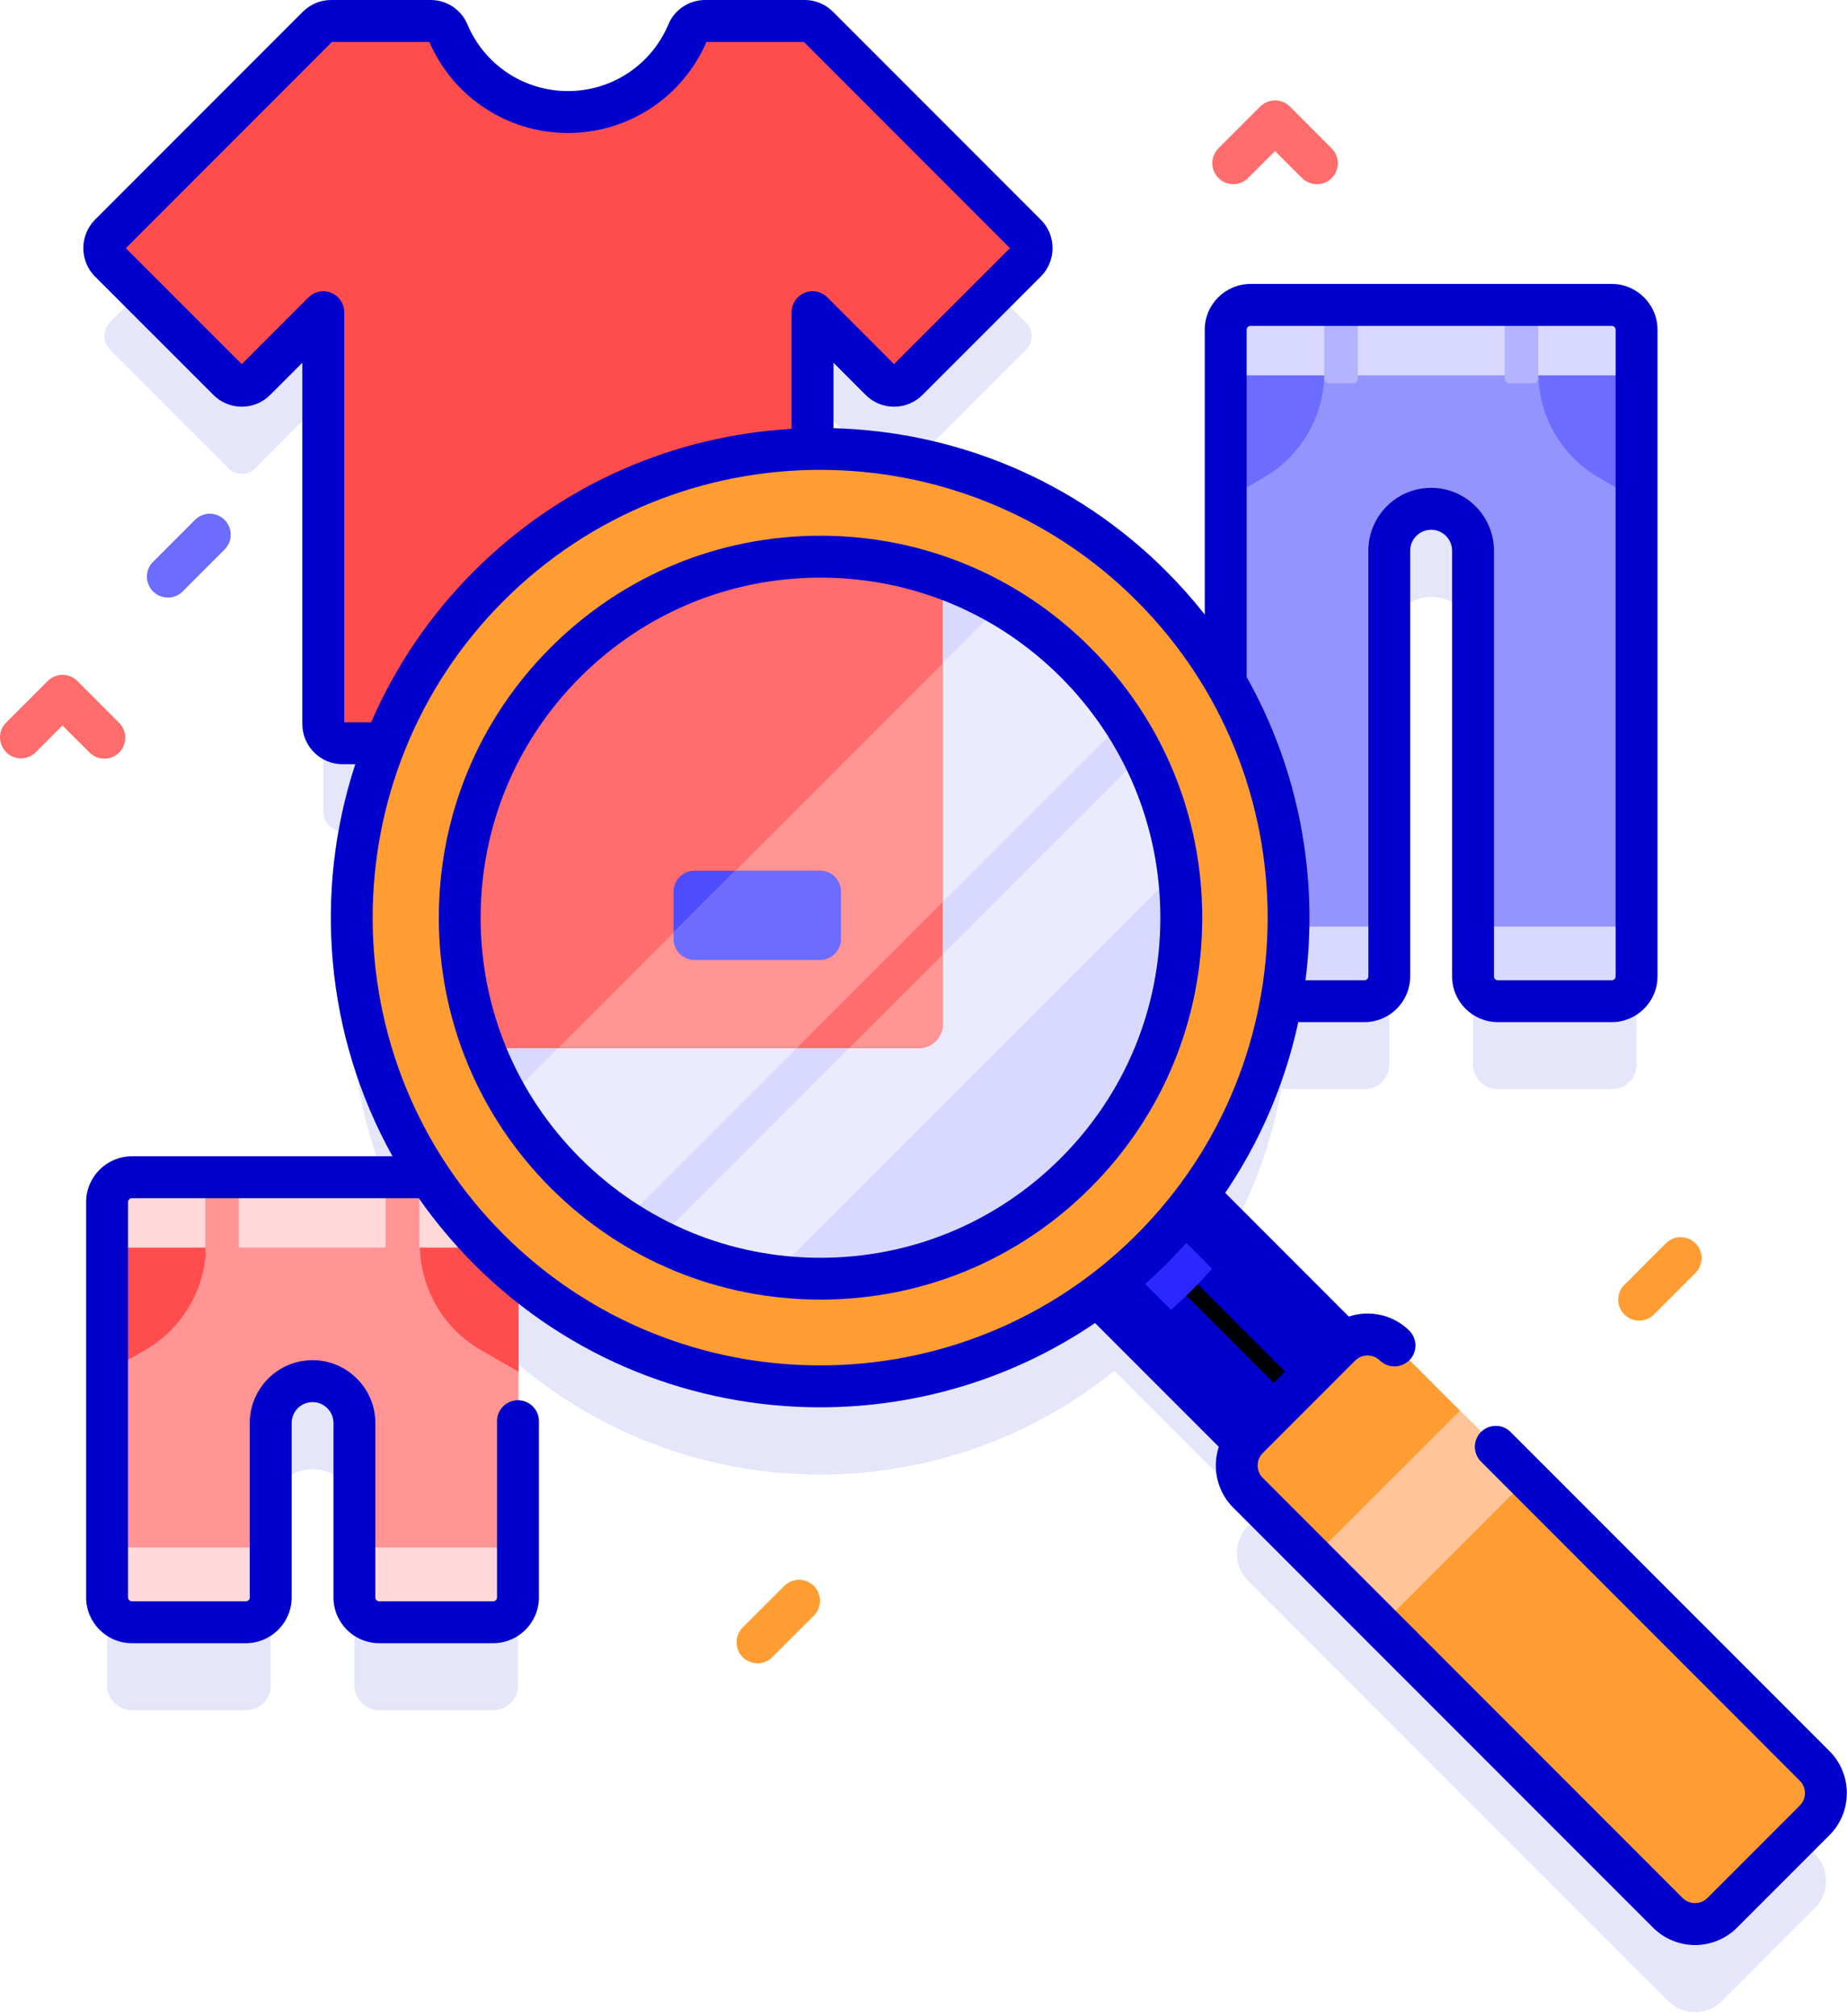 <svg width="22" height="24" viewBox="0 0 22 24" fill="none" xmlns="http://www.w3.org/2000/svg">
<path opacity="0.1" d="M21.616 22.068L16.614 17.067C16.572 17.024 16.521 16.99 16.466 16.967C16.41 16.944 16.351 16.933 16.291 16.933C16.23 16.933 16.171 16.944 16.115 16.967C16.06 16.99 16.009 17.024 15.967 17.067L15.837 17.196L14.116 15.474C14.719 14.728 15.101 13.863 15.262 12.965H16.253C16.331 12.965 16.407 12.934 16.462 12.879C16.518 12.823 16.549 12.748 16.549 12.669V7.603C16.549 7.327 16.772 7.104 17.047 7.104C17.323 7.104 17.546 7.327 17.546 7.603V12.669C17.546 12.748 17.577 12.823 17.633 12.879C17.688 12.934 17.763 12.965 17.842 12.965H19.198C19.277 12.965 19.352 12.934 19.408 12.879C19.463 12.823 19.494 12.748 19.494 12.669V4.973C19.494 4.894 19.463 4.819 19.408 4.763C19.352 4.708 19.277 4.677 19.198 4.677H14.896C14.818 4.677 14.742 4.708 14.687 4.763C14.632 4.819 14.6 4.894 14.6 4.973V9.172C14.357 8.752 14.06 8.366 13.717 8.024C12.604 6.911 11.138 6.366 9.679 6.39V4.764L10.488 5.572C10.509 5.594 10.535 5.611 10.562 5.622C10.59 5.634 10.62 5.639 10.65 5.639C10.68 5.639 10.71 5.634 10.738 5.622C10.765 5.611 10.791 5.594 10.812 5.572L12.221 4.163C12.243 4.142 12.259 4.117 12.271 4.089C12.283 4.061 12.288 4.031 12.288 4.001C12.288 3.971 12.283 3.941 12.271 3.913C12.259 3.886 12.243 3.86 12.221 3.839L9.746 1.364C9.703 1.321 9.645 1.297 9.584 1.297H8.402C8.311 1.297 8.228 1.35 8.193 1.433C7.958 1.99 7.408 2.381 6.765 2.381C6.123 2.381 5.572 1.99 5.338 1.433C5.303 1.35 5.219 1.297 5.129 1.297H3.946C3.886 1.297 3.827 1.321 3.784 1.364L1.309 3.839C1.288 3.86 1.271 3.886 1.26 3.913C1.248 3.941 1.242 3.971 1.242 4.001C1.242 4.031 1.248 4.061 1.26 4.089C1.271 4.117 1.288 4.142 1.309 4.163L2.719 5.572C2.74 5.594 2.765 5.611 2.793 5.622C2.821 5.634 2.851 5.639 2.881 5.639C2.911 5.639 2.94 5.634 2.968 5.622C2.996 5.611 3.021 5.594 3.043 5.572L3.851 4.763V9.665C3.851 9.726 3.876 9.784 3.919 9.827C3.962 9.87 4.02 9.894 4.081 9.894H4.587C3.914 11.575 4.092 13.517 5.12 15.06H1.572C1.494 15.06 1.418 15.092 1.363 15.147C1.307 15.203 1.276 15.278 1.276 15.356V20.062C1.276 20.14 1.307 20.216 1.363 20.271C1.418 20.327 1.494 20.358 1.572 20.358H2.929C2.968 20.358 3.006 20.35 3.042 20.335C3.078 20.321 3.111 20.299 3.138 20.271C3.166 20.244 3.187 20.211 3.202 20.175C3.217 20.139 3.225 20.101 3.225 20.062V17.986C3.225 17.711 3.448 17.488 3.723 17.488C3.999 17.488 4.222 17.711 4.222 17.986V20.062C4.222 20.14 4.253 20.216 4.309 20.271C4.364 20.327 4.439 20.358 4.518 20.358H5.874C5.953 20.358 6.028 20.327 6.084 20.271C6.139 20.216 6.17 20.14 6.17 20.062V16.237C8.213 17.964 11.202 17.991 13.273 16.317L14.995 18.038L14.866 18.168C14.823 18.21 14.789 18.261 14.766 18.316C14.743 18.372 14.732 18.431 14.732 18.491C14.732 18.552 14.743 18.611 14.766 18.667C14.789 18.722 14.823 18.773 14.866 18.816L19.867 23.817C19.909 23.859 19.96 23.893 20.015 23.916C20.071 23.939 20.131 23.951 20.191 23.951C20.251 23.951 20.31 23.939 20.366 23.916C20.422 23.893 20.472 23.859 20.515 23.817L21.616 22.716C21.658 22.673 21.692 22.623 21.715 22.567C21.738 22.511 21.75 22.452 21.75 22.392C21.75 22.331 21.738 22.272 21.715 22.216C21.692 22.161 21.658 22.11 21.616 22.068Z" fill="#0000CC"/>
<path d="M14.602 3.925V11.622C14.602 11.7 14.633 11.775 14.688 11.831C14.744 11.886 14.819 11.918 14.898 11.918H16.254C16.333 11.918 16.408 11.886 16.463 11.831C16.519 11.775 16.55 11.7 16.55 11.622V6.555C16.55 6.28 16.773 6.056 17.049 6.056C17.324 6.056 17.547 6.28 17.547 6.555V11.621C17.547 11.7 17.578 11.775 17.634 11.831C17.689 11.886 17.765 11.918 17.843 11.918H19.2C19.278 11.918 19.354 11.886 19.409 11.831C19.465 11.775 19.496 11.7 19.496 11.621V3.925C19.496 3.846 19.465 3.771 19.409 3.716C19.354 3.66 19.278 3.629 19.2 3.629H14.898C14.859 3.629 14.82 3.637 14.784 3.651C14.748 3.666 14.716 3.688 14.688 3.716C14.661 3.743 14.639 3.776 14.624 3.812C14.609 3.848 14.602 3.886 14.602 3.925Z" fill="#9494FF"/>
<path d="M19.496 4.468V3.925C19.496 3.846 19.465 3.771 19.409 3.716C19.354 3.66 19.278 3.629 19.2 3.629H14.898C14.819 3.629 14.744 3.66 14.688 3.716C14.633 3.771 14.602 3.846 14.602 3.925V4.468H19.496ZM14.602 11.03V11.621C14.602 11.7 14.633 11.775 14.688 11.831C14.744 11.886 14.819 11.918 14.898 11.918H16.254C16.333 11.918 16.408 11.886 16.463 11.831C16.519 11.775 16.55 11.7 16.55 11.621V11.03H14.602ZM17.547 11.03V11.621C17.547 11.7 17.578 11.775 17.634 11.831C17.689 11.886 17.765 11.918 17.843 11.918H19.2C19.278 11.918 19.354 11.886 19.409 11.831C19.465 11.775 19.496 11.7 19.496 11.621V11.03H17.547Z" fill="#D9D9FF"/>
<path d="M18.323 4.469C18.329 4.717 18.399 4.959 18.525 5.172C18.652 5.385 18.831 5.562 19.046 5.686L19.495 5.945V4.469H18.323ZM15.774 4.469C15.768 4.717 15.698 4.959 15.572 5.172C15.445 5.385 15.266 5.562 15.051 5.686L14.602 5.945V4.469H15.774Z" fill="#6C6CFF"/>
<path d="M16.114 4.562H15.833C15.825 4.562 15.817 4.561 15.81 4.558C15.803 4.555 15.796 4.55 15.791 4.545C15.785 4.539 15.781 4.533 15.778 4.526C15.775 4.518 15.773 4.511 15.773 4.503V3.629H16.173V4.503C16.173 4.511 16.172 4.518 16.169 4.526C16.166 4.533 16.161 4.539 16.156 4.545C16.15 4.55 16.144 4.555 16.137 4.558C16.129 4.561 16.122 4.562 16.114 4.562ZM18.263 4.562H17.982C17.966 4.562 17.951 4.556 17.94 4.545C17.928 4.534 17.922 4.519 17.922 4.503V3.629H18.322V4.503C18.322 4.536 18.295 4.562 18.263 4.562Z" fill="#B3B3FF"/>
<path d="M1.281 14.308V19.013C1.281 19.092 1.312 19.167 1.368 19.223C1.423 19.278 1.499 19.309 1.577 19.309H2.934C2.973 19.309 3.011 19.302 3.047 19.287C3.083 19.272 3.116 19.25 3.143 19.223C3.171 19.195 3.192 19.163 3.207 19.127C3.222 19.091 3.23 19.052 3.23 19.013V16.938C3.23 16.662 3.453 16.439 3.728 16.439C4.004 16.439 4.227 16.662 4.227 16.938V19.013C4.227 19.092 4.258 19.167 4.314 19.223C4.369 19.278 4.444 19.309 4.523 19.309H5.879C5.958 19.309 6.033 19.278 6.089 19.223C6.144 19.167 6.175 19.092 6.175 19.013V14.308C6.175 14.229 6.144 14.154 6.089 14.098C6.033 14.043 5.958 14.012 5.879 14.012H1.577C1.499 14.012 1.423 14.043 1.368 14.098C1.312 14.154 1.281 14.229 1.281 14.308Z" fill="#FF9494"/>
<path d="M6.175 14.851V14.308C6.175 14.229 6.144 14.154 6.089 14.098C6.033 14.043 5.958 14.012 5.879 14.012H1.577C1.499 14.012 1.423 14.043 1.368 14.098C1.312 14.154 1.281 14.229 1.281 14.308V14.851H6.175ZM1.281 18.421V19.013C1.281 19.092 1.312 19.167 1.368 19.223C1.423 19.278 1.499 19.309 1.577 19.309H2.934C2.973 19.309 3.011 19.302 3.047 19.287C3.083 19.272 3.116 19.25 3.143 19.223C3.171 19.195 3.192 19.162 3.207 19.127C3.222 19.091 3.23 19.052 3.23 19.013V18.421H1.281ZM4.227 18.421V19.013C4.227 19.052 4.234 19.091 4.249 19.127C4.264 19.162 4.286 19.195 4.314 19.223C4.341 19.25 4.374 19.272 4.41 19.287C4.446 19.302 4.484 19.309 4.523 19.309H5.879C5.958 19.309 6.033 19.278 6.089 19.223C6.144 19.167 6.175 19.092 6.175 19.013V18.421H4.227Z" fill="#FFD9D9"/>
<path d="M5.002 14.852C5.009 15.099 5.078 15.342 5.205 15.555C5.332 15.768 5.511 15.945 5.726 16.069L6.175 16.328V14.852H5.002ZM2.454 14.852C2.448 15.099 2.378 15.342 2.251 15.555C2.125 15.768 1.945 15.945 1.731 16.069L1.281 16.328V14.852H2.454Z" fill="#FF4D4D"/>
<path d="M2.786 14.945H2.505C2.489 14.945 2.474 14.939 2.463 14.928C2.452 14.917 2.445 14.902 2.445 14.886V14.012H2.845V14.886C2.845 14.894 2.843 14.901 2.84 14.909C2.837 14.916 2.833 14.922 2.828 14.928C2.822 14.933 2.816 14.938 2.808 14.941C2.801 14.944 2.794 14.945 2.786 14.945ZM4.935 14.945H4.653C4.638 14.945 4.623 14.939 4.611 14.928C4.6 14.917 4.594 14.902 4.594 14.886V14.012H4.994V14.886C4.994 14.894 4.992 14.901 4.989 14.909C4.986 14.916 4.982 14.922 4.976 14.928C4.971 14.933 4.964 14.938 4.957 14.941C4.95 14.944 4.942 14.945 4.935 14.945Z" fill="#FF9494"/>
<path d="M12.221 3.116L10.812 4.526C10.791 4.547 10.765 4.564 10.738 4.575C10.71 4.587 10.68 4.593 10.65 4.593C10.62 4.593 10.59 4.587 10.562 4.575C10.534 4.564 10.509 4.547 10.488 4.526L9.679 3.717V8.619C9.679 8.679 9.655 8.738 9.612 8.78C9.569 8.823 9.511 8.848 9.45 8.848H4.081C4.02 8.848 3.962 8.823 3.919 8.78C3.876 8.738 3.852 8.679 3.852 8.619V3.717L3.043 4.526C3.021 4.547 2.996 4.564 2.968 4.575C2.941 4.587 2.911 4.593 2.881 4.593C2.851 4.593 2.821 4.587 2.793 4.575C2.765 4.564 2.74 4.547 2.719 4.526L1.309 3.116C1.288 3.095 1.271 3.07 1.26 3.042C1.248 3.014 1.242 2.984 1.242 2.954C1.242 2.924 1.248 2.894 1.26 2.866C1.271 2.839 1.288 2.813 1.309 2.792L3.784 0.317C3.827 0.274 3.886 0.25 3.946 0.25H5.129C5.219 0.25 5.303 0.303 5.338 0.386C5.572 0.943 6.123 1.334 6.765 1.334C7.408 1.334 7.959 0.943 8.193 0.386C8.228 0.303 8.312 0.25 8.402 0.25H9.584C9.645 0.25 9.703 0.274 9.746 0.317L12.221 2.792C12.264 2.835 12.289 2.893 12.288 2.954C12.288 3.015 12.264 3.073 12.221 3.116Z" fill="#FF4D4D"/>
<path d="M12.828 14.826L13.671 13.984L16.133 16.446L15.29 17.288L12.828 14.826Z" fill="black" stroke="#0000CC" stroke-miterlimit="10" stroke-linecap="round" stroke-linejoin="round"/>
<path d="M13.671 13.984L14.598 14.912C14.475 15.066 14.342 15.214 14.2 15.356C14.057 15.498 13.909 15.631 13.756 15.755L12.828 14.827L13.671 13.984Z" fill="#2C27FF"/>
<path d="M9.77 16.506C12.852 16.506 15.351 14.007 15.351 10.924C15.351 7.841 12.852 5.342 9.77 5.342C6.687 5.342 4.188 7.841 4.188 10.924C4.188 14.007 6.687 16.506 9.77 16.506Z" fill="#FF9D33"/>
<path d="M9.766 15.22C12.139 15.22 14.063 13.296 14.063 10.922C14.063 8.549 12.139 6.625 9.766 6.625C7.393 6.625 5.469 8.549 5.469 10.922C5.469 13.296 7.393 15.22 9.766 15.22Z" fill="#D9D9FF"/>
<path d="M14.027 10.357L9.201 15.183C8.723 15.12 8.259 14.977 7.829 14.76L13.604 8.985C13.822 9.415 13.965 9.879 14.027 10.357ZM13.376 8.589L7.433 14.532C7.179 14.367 6.943 14.176 6.729 13.962C6.458 13.691 6.23 13.392 6.047 13.075L11.919 7.203C12.243 7.391 12.541 7.62 12.806 7.885C13.02 8.099 13.211 8.335 13.376 8.589Z" fill="#EBEBFF"/>
<path d="M11.228 6.882V12.192C11.228 12.229 11.221 12.266 11.206 12.301C11.192 12.335 11.171 12.367 11.144 12.393C11.118 12.42 11.086 12.441 11.052 12.455C11.017 12.469 10.98 12.477 10.942 12.477H5.758C5.163 10.938 5.486 9.127 6.727 7.885C7.944 6.669 9.71 6.334 11.228 6.882Z" fill="#FF6C6C"/>
<path d="M21.619 21.668L20.518 22.769C20.475 22.811 20.424 22.845 20.369 22.868C20.313 22.891 20.254 22.903 20.194 22.903C20.133 22.903 20.074 22.891 20.018 22.868C19.963 22.845 19.912 22.811 19.87 22.769L14.869 17.768C14.826 17.725 14.792 17.675 14.769 17.619C14.746 17.564 14.734 17.504 14.734 17.444C14.734 17.384 14.746 17.324 14.769 17.268C14.792 17.213 14.826 17.162 14.869 17.12L15.97 16.019C16.012 15.976 16.062 15.943 16.118 15.92C16.174 15.897 16.233 15.885 16.294 15.885C16.354 15.885 16.413 15.897 16.469 15.92C16.524 15.943 16.575 15.976 16.617 16.019L21.619 21.02C21.661 21.063 21.695 21.113 21.718 21.169C21.741 21.224 21.753 21.284 21.753 21.344C21.753 21.404 21.741 21.464 21.718 21.519C21.695 21.575 21.661 21.625 21.619 21.668Z" fill="#FF9D33"/>
<path d="M15.641 18.541L17.389 16.793L18.198 17.601L16.449 19.35L15.641 18.541Z" fill="#FFC599"/>
<path d="M12.988 7.709C12.13 6.85 10.988 6.377 9.773 6.377C8.559 6.377 7.417 6.85 6.558 7.709C5.699 8.567 5.227 9.709 5.227 10.924C5.227 12.138 5.7 13.28 6.558 14.139C7.417 14.998 8.559 15.47 9.773 15.47C10.988 15.47 12.13 14.997 12.988 14.139C13.847 13.28 14.32 12.138 14.32 10.924C14.32 9.709 13.847 8.567 12.988 7.709ZM12.635 13.786C11.871 14.55 10.854 14.972 9.773 14.972C8.692 14.972 7.676 14.55 6.911 13.786C6.146 13.021 5.725 12.005 5.725 10.924C5.725 9.842 6.146 8.826 6.911 8.061C7.676 7.297 8.692 6.876 9.773 6.876C10.854 6.876 11.871 7.297 12.635 8.061C13.4 8.826 13.821 9.842 13.821 10.924C13.821 12.005 13.4 13.021 12.635 13.786Z" fill="#0000CC"/>
<path d="M21.791 20.844L17.99 17.043C17.943 16.997 17.88 16.972 17.814 16.973C17.749 16.974 17.687 17 17.64 17.046C17.594 17.092 17.568 17.155 17.567 17.22C17.567 17.285 17.592 17.348 17.637 17.395L21.438 21.197C21.477 21.236 21.499 21.289 21.499 21.344C21.499 21.4 21.477 21.453 21.438 21.492L20.337 22.593C20.298 22.632 20.245 22.654 20.19 22.654C20.135 22.654 20.081 22.632 20.042 22.593L15.041 17.592C15.002 17.553 14.98 17.5 14.98 17.444C14.98 17.389 15.002 17.336 15.041 17.297L16.142 16.196C16.181 16.157 16.234 16.135 16.29 16.135C16.345 16.135 16.398 16.157 16.437 16.196C16.484 16.241 16.547 16.266 16.613 16.265C16.678 16.265 16.74 16.238 16.787 16.192C16.833 16.146 16.859 16.084 16.86 16.018C16.86 15.953 16.835 15.89 16.79 15.843C16.53 15.583 16.117 15.568 15.839 15.798L14.447 14.406C14.942 13.741 15.289 12.978 15.464 12.167H16.252C16.553 12.167 16.797 11.923 16.797 11.622V6.555C16.797 6.418 16.909 6.306 17.047 6.306C17.184 6.306 17.296 6.418 17.296 6.555V11.622C17.296 11.923 17.54 12.167 17.841 12.167H19.198C19.498 12.167 19.743 11.923 19.743 11.622V3.925C19.743 3.625 19.498 3.38 19.198 3.38H14.896C14.595 3.38 14.35 3.624 14.35 3.925V7.315C14.208 7.135 14.055 6.963 13.892 6.8C12.796 5.703 11.368 5.136 9.928 5.097V4.318L10.311 4.701C10.497 4.888 10.801 4.888 10.988 4.701L12.397 3.292C12.584 3.105 12.584 2.802 12.397 2.615L9.922 0.14C9.878 0.096 9.825 0.06 9.767 0.036C9.709 0.012 9.646 -0 9.584 1.71006e-06H8.401C8.208 1.71006e-06 8.036 0.113 7.962 0.289C7.759 0.772 7.289 1.084 6.765 1.084C6.24 1.084 5.77 0.772 5.567 0.289C5.493 0.113 5.321 1.71006e-06 5.128 1.71006e-06H3.946C3.883 -0 3.82 0.012 3.762 0.036C3.704 0.06 3.652 0.096 3.607 0.14L1.132 2.615C0.946 2.802 0.946 3.106 1.132 3.292L2.542 4.701C2.728 4.888 3.032 4.888 3.218 4.701L3.601 4.318V8.618C3.601 8.882 3.816 9.097 4.08 9.097H4.232C3.729 10.629 3.877 12.33 4.675 13.764H1.571C1.271 13.764 1.026 14.008 1.026 14.309V19.015C1.026 19.316 1.271 19.56 1.571 19.56H2.928C3.229 19.56 3.474 19.316 3.474 19.015V16.939C3.474 16.802 3.585 16.69 3.723 16.69C3.86 16.69 3.972 16.802 3.972 16.939V19.015C3.972 19.316 4.216 19.56 4.517 19.56H5.874C6.174 19.56 6.419 19.316 6.419 19.015V16.917C6.419 16.851 6.393 16.788 6.346 16.741C6.299 16.694 6.236 16.668 6.17 16.668C6.104 16.668 6.04 16.694 5.993 16.741C5.946 16.788 5.92 16.851 5.92 16.917V19.015C5.92 19.027 5.915 19.039 5.907 19.048C5.898 19.056 5.886 19.061 5.874 19.061H4.517C4.505 19.061 4.493 19.056 4.484 19.048C4.475 19.039 4.471 19.027 4.471 19.015V16.939C4.471 16.527 4.135 16.191 3.723 16.191C3.31 16.191 2.975 16.527 2.975 16.939V19.015C2.975 19.027 2.97 19.039 2.961 19.048C2.952 19.056 2.94 19.061 2.928 19.061H1.571C1.559 19.061 1.547 19.056 1.539 19.048C1.53 19.039 1.525 19.027 1.525 19.015V14.309C1.525 14.284 1.546 14.263 1.571 14.263H4.988C5.184 14.543 5.404 14.805 5.645 15.047C6.782 16.184 8.276 16.752 9.769 16.752C10.996 16.752 12.222 16.368 13.251 15.601L14.644 16.993C14.414 17.271 14.429 17.685 14.688 17.945L19.69 22.946C19.755 23.011 19.833 23.064 19.919 23.099C20.005 23.135 20.097 23.153 20.19 23.153C20.371 23.153 20.552 23.084 20.69 22.946L21.791 21.845C22.067 21.569 22.067 21.12 21.791 20.844ZM14.849 3.925C14.849 3.9 14.87 3.879 14.896 3.879H19.198C19.223 3.879 19.244 3.9 19.244 3.925V11.622C19.244 11.634 19.239 11.646 19.231 11.655C19.222 11.664 19.21 11.668 19.198 11.668H17.841C17.829 11.668 17.817 11.664 17.808 11.655C17.799 11.646 17.795 11.634 17.795 11.622V6.555C17.795 6.143 17.459 5.807 17.047 5.807C16.634 5.807 16.299 6.143 16.299 6.555V11.622C16.299 11.634 16.294 11.646 16.285 11.655C16.276 11.664 16.264 11.668 16.252 11.668H15.55C15.707 10.438 15.473 9.168 14.849 8.059V3.925H14.849ZM4.1 8.598V3.716C4.1 3.667 4.086 3.619 4.058 3.578C4.031 3.537 3.992 3.505 3.946 3.486C3.901 3.467 3.85 3.462 3.802 3.472C3.754 3.481 3.709 3.505 3.674 3.54L2.88 4.334L1.499 2.954L3.954 0.499H5.114C5.399 1.158 6.045 1.583 6.765 1.583C7.484 1.583 8.13 1.158 8.415 0.499H9.575L12.03 2.954L10.649 4.334L9.855 3.54C9.82 3.505 9.775 3.481 9.727 3.471C9.679 3.462 9.629 3.467 9.583 3.486C9.537 3.505 9.498 3.537 9.471 3.578C9.444 3.619 9.429 3.667 9.429 3.716V5.105C8.051 5.185 6.696 5.749 5.645 6.8C5.112 7.333 4.704 7.944 4.421 8.598L4.1 8.598ZM5.998 14.694C3.919 12.615 3.919 9.232 5.998 7.153C7.038 6.113 8.403 5.593 9.769 5.593C11.134 5.593 12.5 6.113 13.54 7.153C15.619 9.232 15.619 12.615 13.54 14.694C11.46 16.773 8.077 16.773 5.998 14.694ZM13.893 15.047C13.974 14.965 14.053 14.881 14.13 14.795L15.484 16.149L14.994 16.638L13.64 15.284C13.727 15.207 13.811 15.128 13.893 15.047Z" fill="#0000CC"/>
<path d="M9.768 11.427H8.273C8.207 11.427 8.143 11.401 8.096 11.354C8.05 11.307 8.023 11.244 8.023 11.178V10.613C8.023 10.547 8.05 10.483 8.096 10.437C8.143 10.39 8.207 10.364 8.273 10.364H9.768C9.834 10.364 9.898 10.39 9.944 10.437C9.991 10.483 10.017 10.547 10.017 10.613V11.178C10.017 11.244 9.991 11.307 9.944 11.354C9.898 11.401 9.834 11.427 9.768 11.427Z" fill="#4D4DFF"/>
<path d="M11.232 11.36V12.191C11.232 12.229 11.225 12.266 11.21 12.3C11.196 12.335 11.175 12.366 11.149 12.393C11.122 12.419 11.091 12.44 11.056 12.455C11.021 12.469 10.984 12.476 10.947 12.476H10.116L11.232 11.36ZM11.232 7.892V10.736L9.491 12.476H6.648L11.232 7.892Z" fill="#FF9494"/>
<path d="M10.017 10.613V11.177C10.017 11.243 9.991 11.307 9.944 11.354C9.898 11.4 9.834 11.427 9.768 11.427H8.273C8.207 11.427 8.143 11.4 8.096 11.354C8.05 11.307 8.023 11.243 8.023 11.177V11.101L8.761 10.363H9.768C9.834 10.363 9.898 10.39 9.944 10.436C9.991 10.483 10.017 10.546 10.017 10.613Z" fill="#6C6CFF"/>
<path d="M19.524 15.72C19.475 15.72 19.427 15.706 19.386 15.678C19.345 15.651 19.313 15.612 19.294 15.566C19.275 15.521 19.27 15.471 19.28 15.422C19.289 15.374 19.313 15.329 19.348 15.295L19.846 14.796C19.893 14.751 19.956 14.726 20.022 14.727C20.087 14.727 20.149 14.754 20.196 14.8C20.242 14.846 20.268 14.908 20.269 14.973C20.269 15.039 20.244 15.102 20.199 15.149L19.701 15.647C19.678 15.671 19.65 15.689 19.62 15.701C19.59 15.714 19.557 15.72 19.524 15.72ZM9.023 19.799C8.974 19.799 8.925 19.785 8.884 19.757C8.843 19.73 8.811 19.691 8.792 19.645C8.774 19.6 8.769 19.55 8.778 19.501C8.788 19.453 8.812 19.408 8.846 19.373L9.345 18.875C9.392 18.83 9.455 18.805 9.52 18.805C9.586 18.806 9.648 18.832 9.694 18.878C9.74 18.925 9.767 18.987 9.767 19.052C9.768 19.118 9.743 19.181 9.698 19.228L9.199 19.726C9.176 19.75 9.149 19.768 9.118 19.78C9.088 19.793 9.056 19.799 9.023 19.799Z" fill="#FF9D33"/>
<path d="M1.999 7.113C1.95 7.113 1.902 7.099 1.861 7.071C1.82 7.044 1.788 7.005 1.769 6.959C1.75 6.914 1.745 6.864 1.755 6.815C1.764 6.767 1.788 6.722 1.823 6.688L2.322 6.189C2.345 6.166 2.372 6.147 2.403 6.135C2.433 6.122 2.465 6.115 2.498 6.115C2.531 6.115 2.564 6.122 2.594 6.134C2.624 6.147 2.652 6.165 2.675 6.188C2.698 6.212 2.717 6.239 2.729 6.269C2.742 6.3 2.748 6.332 2.748 6.365C2.748 6.398 2.742 6.431 2.729 6.461C2.716 6.491 2.698 6.519 2.674 6.542L2.176 7.04C2.153 7.064 2.125 7.082 2.095 7.095C2.065 7.107 2.032 7.114 1.999 7.113Z" fill="#6C6CFF"/>
<path d="M1.243 9.031C1.21 9.031 1.178 9.024 1.147 9.012C1.117 8.999 1.09 8.981 1.067 8.958L0.744 8.636L0.422 8.958C0.375 9.003 0.312 9.028 0.247 9.027C0.182 9.027 0.119 9 0.073 8.954C0.027 8.908 0.001 8.845 1.30892e-05 8.78C-0.001 8.715 0.024 8.652 0.07 8.605L0.568 8.106C0.591 8.083 0.619 8.065 0.649 8.052C0.679 8.04 0.712 8.033 0.744 8.033C0.777 8.033 0.81 8.04 0.84 8.052C0.87 8.065 0.898 8.083 0.921 8.106L1.419 8.605C1.454 8.64 1.478 8.684 1.488 8.733C1.497 8.781 1.492 8.831 1.473 8.877C1.455 8.922 1.423 8.961 1.382 8.989C1.341 9.016 1.292 9.031 1.243 9.031ZM15.686 2.193C15.653 2.193 15.621 2.186 15.59 2.174C15.56 2.161 15.533 2.143 15.509 2.12L15.187 1.798L14.865 2.12C14.818 2.166 14.755 2.192 14.689 2.192C14.623 2.192 14.56 2.166 14.513 2.119C14.467 2.072 14.44 2.009 14.44 1.943C14.44 1.877 14.466 1.814 14.512 1.767L15.011 1.268C15.058 1.222 15.121 1.195 15.187 1.195C15.254 1.195 15.317 1.222 15.364 1.268L15.862 1.767C15.897 1.802 15.921 1.846 15.931 1.895C15.94 1.943 15.935 1.993 15.916 2.039C15.898 2.084 15.866 2.123 15.825 2.151C15.784 2.178 15.735 2.193 15.686 2.193Z" fill="#FF6C6C"/>
</svg>
